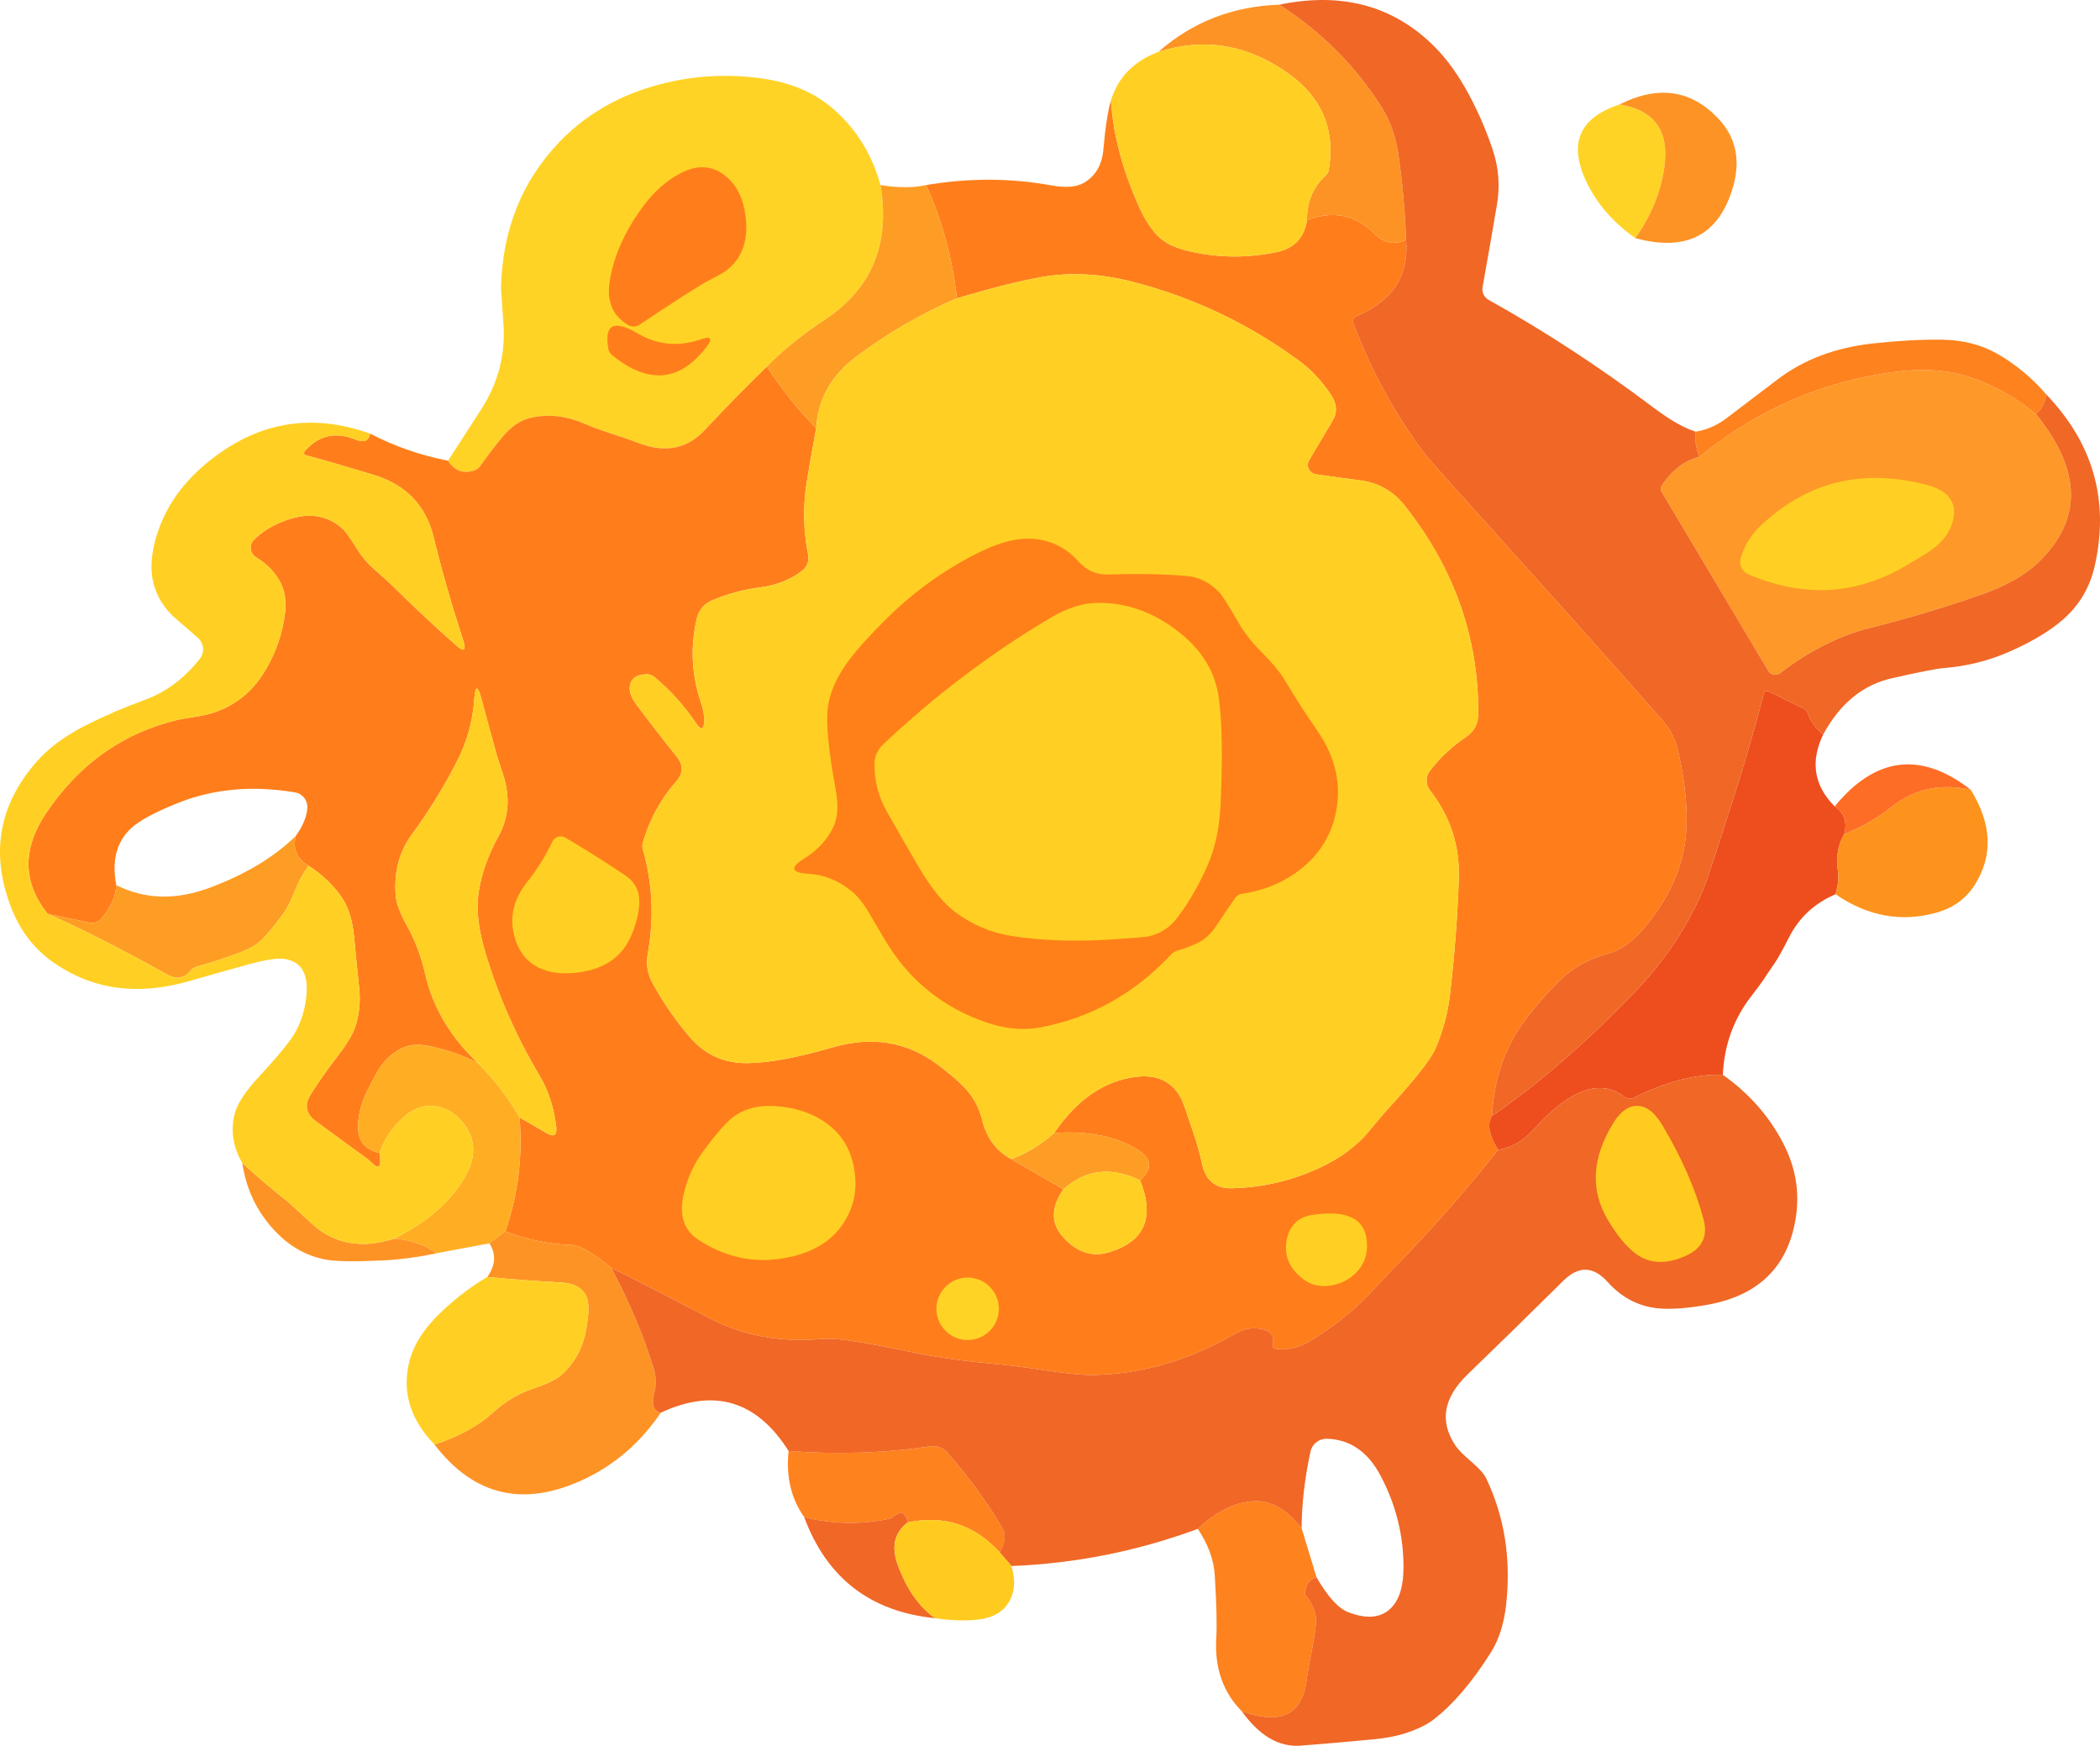 <?xml version="1.0" encoding="UTF-8" standalone="no"?><!-- Generator: Gravit.io --><svg xmlns="http://www.w3.org/2000/svg" xmlns:xlink="http://www.w3.org/1999/xlink" style="isolation:isolate" viewBox="55.478 131.619 268.51 223.161" width="268.51pt" height="223.161pt"><defs><clipPath id="_clipPath_DPumeLPjWcI825QXOxw3P8K0sP4OAcQ2"><rect x="55.478" y="131.619" width="268.51" height="223.161"/></clipPath></defs><g clip-path="url(#_clipPath_DPumeLPjWcI825QXOxw3P8K0sP4OAcQ2)"><path d=" M 168.063 155.279 Q 169.953 166.519 160.993 172.449 Q 156.513 175.409 153.553 178.469 Q 149.493 182.419 145.613 186.569 Q 142.273 190.149 137.313 188.319 Q 135.903 187.799 135.783 187.759 Q 131.503 186.359 130.613 185.949 Q 126.753 184.179 123.233 185.049 Q 121.313 185.519 119.653 187.549 Q 118.213 189.309 116.903 191.159 C 116.745 191.413 116.477 191.62 116.143 191.749 Q 114.013 192.449 112.763 190.509 Q 114.933 187.179 117.073 183.839 Q 120.243 178.849 119.853 173.079 Q 119.533 168.489 119.533 168.419 Q 119.813 157.259 127.003 149.769 Q 131.803 144.779 138.823 142.689 Q 145.723 140.629 152.973 141.659 Q 158.453 142.439 161.993 145.519 Q 166.423 149.359 168.063 155.279 Z " fill="rgb(255,211,38)"/><path d=" M 262.553 144.969 Q 269.273 146.039 268.283 153.009 Q 267.593 157.809 264.573 162.059 Q 260.393 159.119 258.363 154.949 Q 254.783 147.539 262.553 144.969 Z " fill="rgb(255,211,38)"/><path d=" M 197.523 144.449 Q 197.973 151.189 201.243 158.319 Q 202.193 160.389 203.483 161.739 Q 204.713 162.999 206.983 163.589 Q 212.813 165.099 218.813 163.819 Q 222.063 163.119 222.593 159.759 Q 227.633 157.849 231.283 161.529 Q 233.033 163.299 235.263 162.259 Q 235.863 169.139 228.913 172.039 C 228.562 172.191 228.391 172.59 228.523 172.949 Q 231.983 182.139 237.723 189.709 Q 238.403 190.599 250.363 203.849 Q 259.233 213.689 267.993 223.629 Q 269.543 225.379 270.023 227.519 Q 271.443 233.799 271.053 238.259 Q 270.503 244.549 265.743 250.199 Q 263.463 252.899 261.063 253.529 Q 257.673 254.419 255.233 256.649 Q 253.473 258.249 250.933 261.429 Q 246.643 266.789 246.243 274.269 Q 245.273 275.779 247.033 278.599 Q 240.423 286.949 232.913 294.519 Q 232.833 294.599 230.653 296.949 Q 227.823 299.989 223.363 302.819 Q 220.923 304.379 218.613 304.039 C 218.47 304.014 218.347 303.936 218.276 303.825 C 218.205 303.713 218.193 303.58 218.243 303.459 Q 218.523 301.919 216.953 301.539 Q 215.123 301.119 213.513 302.049 Q 204.553 307.249 195.163 307.379 Q 193.063 307.399 188.503 306.699 Q 185.173 306.189 181.823 305.879 Q 176.243 305.349 171.893 304.429 Q 163.043 302.549 160.803 302.759 Q 152.733 303.509 146.363 300.199 Q 135.753 294.679 133.643 293.699 Q 130.133 290.819 128.553 290.759 Q 124.153 290.599 120.093 289.009 Q 122.533 281.979 121.903 274.449 L 125.403 276.479 Q 126.793 277.289 126.593 275.599 Q 126.153 271.949 124.453 269.089 Q 120.043 261.699 117.573 253.509 Q 116.213 249.009 116.643 245.899 Q 117.153 242.239 119.243 238.449 Q 121.203 234.869 119.783 230.559 Q 119.063 228.359 119.043 228.299 Q 118.023 224.659 117.053 221.009 Q 116.313 218.229 116.113 221.069 Q 115.813 225.219 113.923 228.909 Q 111.393 233.849 108.113 238.319 Q 105.723 241.589 106.073 246.079 Q 106.183 247.609 107.533 249.989 Q 109.043 252.649 109.863 256.199 Q 111.333 262.539 116.553 267.469 Q 113.533 265.959 110.263 265.319 Q 108.063 264.879 106.493 265.799 Q 104.683 266.859 103.653 268.719 Q 102.813 270.219 102.183 271.589 Q 101.533 272.999 101.303 274.759 Q 100.843 278.309 104.013 279.009 Q 104.383 281.559 103.153 280.389 Q 102.643 279.889 102.383 279.709 Q 99.113 277.339 95.853 274.939 Q 93.953 273.539 95.193 271.539 Q 96.643 269.209 98.523 266.789 Q 100.463 264.279 100.933 262.779 Q 101.663 260.509 101.413 257.999 Q 101.063 254.679 100.753 251.349 Q 100.433 248.049 99.063 246.159 Q 97.403 243.859 94.923 242.279 Q 92.683 240.969 93.303 238.469 Q 94.723 236.469 94.773 234.819 C 94.806 233.881 94.139 233.064 93.213 232.909 Q 85.093 231.549 78.343 234.219 Q 73.943 235.959 72.303 237.439 Q 69.443 240.029 70.343 244.759 Q 70.253 247.009 68.283 249.209 C 67.948 249.5 67.462 249.635 66.983 249.569 L 61.563 248.429 Q 56.783 242.419 61.363 235.569 Q 67.733 226.069 78.373 223.589 Q 78.393 223.579 80.883 223.169 Q 86.523 222.229 89.473 217.189 Q 91.423 213.859 91.903 210.129 Q 92.213 207.709 91.303 206.019 Q 90.283 204.109 88.233 202.869 C 87.848 202.638 87.593 202.243 87.54 201.8 C 87.488 201.356 87.643 200.913 87.963 200.599 Q 89.503 199.039 92.123 198.099 Q 96.513 196.529 99.463 199.379 Q 99.843 199.749 101.233 201.949 Q 102.093 203.299 103.283 204.349 Q 105.253 206.089 105.333 206.169 Q 109.373 210.189 113.743 214.059 Q 115.363 215.499 114.693 213.429 Q 112.493 206.719 110.923 200.289 Q 109.443 194.199 103.243 192.319 Q 97.373 190.539 94.613 189.819 C 94.497 189.797 94.403 189.718 94.366 189.613 C 94.329 189.508 94.354 189.392 94.433 189.309 Q 97.083 186.229 100.993 187.819 Q 102.523 188.449 102.803 187.049 Q 107.543 189.499 112.763 190.509 Q 114.013 192.449 116.143 191.749 C 116.477 191.62 116.745 191.413 116.903 191.159 Q 118.213 189.309 119.653 187.549 Q 121.313 185.519 123.233 185.049 Q 126.753 184.179 130.613 185.949 Q 131.503 186.359 135.783 187.759 Q 135.903 187.799 137.313 188.319 Q 142.273 190.149 145.613 186.569 Q 149.493 182.419 153.553 178.469 Q 156.233 182.689 159.843 186.349 Q 159.133 190.069 158.613 193.319 Q 157.893 197.939 158.813 202.559 C 158.962 203.308 158.676 204.077 158.073 204.549 Q 155.833 206.299 152.633 206.709 Q 149.503 207.119 146.603 208.329 Q 144.953 209.019 144.553 210.759 Q 143.333 216.089 145.063 221.299 Q 145.573 222.839 145.523 223.789 Q 145.433 225.479 144.493 224.079 Q 142.223 220.719 139.133 218.139 C 138.889 217.945 138.574 217.829 138.243 217.809 Q 136.173 217.819 136.003 219.409 Q 135.893 220.409 136.893 221.739 Q 139.383 225.079 142.003 228.329 Q 143.303 229.949 141.933 231.519 Q 138.963 234.899 137.693 239.269 C 137.584 239.585 137.584 239.923 137.693 240.239 Q 139.533 246.789 138.303 253.529 Q 137.943 255.499 138.903 257.259 Q 140.893 260.919 143.643 264.149 Q 146.633 267.659 151.303 267.509 Q 155.483 267.379 161.853 265.519 Q 169.503 263.279 175.393 267.719 Q 177.693 269.449 178.833 270.669 Q 180.483 272.419 181.053 274.759 Q 181.903 278.249 184.803 279.799 L 191.453 283.629 Q 189.053 287.079 191.363 289.699 Q 193.983 292.659 197.243 291.699 Q 204.103 289.669 201.263 282.509 Q 203.603 280.299 201.113 278.699 Q 196.933 275.999 190.263 276.449 Q 194.673 269.979 200.803 269.259 Q 204.893 268.779 206.583 272.199 Q 206.823 272.679 208.033 276.319 Q 208.783 278.539 209.213 280.519 Q 209.893 283.589 213.033 283.509 Q 218.993 283.359 224.363 280.819 Q 228.183 279.019 230.463 276.279 Q 232.363 273.999 232.403 273.959 Q 238.053 267.839 238.993 265.699 Q 240.453 262.379 240.873 258.769 Q 241.743 251.409 242.003 244.009 Q 242.233 237.659 238.313 232.629 C 237.748 231.904 237.744 230.889 238.303 230.159 Q 240.213 227.649 242.923 225.829 Q 244.483 224.769 244.493 222.879 Q 244.573 208.239 235.073 196.239 Q 232.863 193.449 229.303 193.009 Q 226.763 192.689 223.753 192.249 C 223.329 192.18 222.97 191.909 222.801 191.529 C 222.631 191.15 222.673 190.713 222.913 190.369 L 225.863 185.399 Q 226.813 183.799 225.643 182.059 Q 223.903 179.449 221.603 177.759 Q 212.063 170.729 200.563 167.709 Q 194.333 166.069 188.803 167.009 Q 184.763 167.699 177.823 169.749 Q 176.993 162.179 173.883 155.279 Q 182.083 153.889 189.923 155.319 Q 192.663 155.819 194.083 154.979 Q 196.293 153.669 196.553 150.759 Q 196.923 146.529 197.523 144.449 Z " fill="rgb(255,126,27)"/><path d=" M 315.803 184.549 Q 324.593 195.339 316.103 203.509 Q 313.543 205.979 308.693 207.669 Q 301.743 210.099 294.583 211.889 Q 288.673 213.369 283.073 217.679 C 282.842 217.852 282.547 217.919 282.263 217.863 C 281.978 217.808 281.731 217.636 281.583 217.389 L 267.953 194.519 C 267.784 194.25 267.792 193.911 267.973 193.649 Q 269.963 190.689 272.743 190.029 Q 283.983 180.849 298.073 179.119 Q 303.323 178.479 307.413 179.849 Q 311.973 181.379 315.803 184.549 Z " fill="rgb(254,152,40)"/><path d=" M 288.593 225.509 Q 286.093 230.719 290.063 234.699 Q 291.883 235.879 291.303 238.219 Q 290.063 240.289 290.493 243.069 Q 290.663 244.209 290.173 245.929 Q 286.163 247.629 284.233 251.429 Q 282.993 253.869 282.383 254.749 Q 281.643 255.809 280.943 256.879 Q 280.483 257.559 279.423 258.929 Q 276.013 263.319 275.763 269.009 Q 270.633 268.819 264.293 271.979 C 263.947 272.143 263.536 272.1 263.233 271.869 Q 260.693 269.849 257.363 271.319 Q 254.703 272.509 251.553 276.009 Q 249.603 278.189 247.033 278.599 Q 245.273 275.779 246.243 274.269 Q 255.103 268.179 264.363 258.569 Q 270.283 252.439 273.293 245.229 Q 273.863 243.869 277.383 232.799 Q 279.323 226.729 281.013 220.219 C 281.046 220.111 281.128 220.023 281.238 219.976 C 281.348 219.93 281.474 219.931 281.583 219.979 L 286.013 222.149 C 286.335 222.29 286.561 222.527 286.633 222.799 Q 287.193 224.399 288.593 225.509 Z " fill="rgb(238,78,29)"/><path d=" M 307.463 232.569 Q 311.513 239.139 307.973 244.729 Q 306.273 247.409 303.013 248.299 Q 296.313 250.139 290.173 245.929 Q 290.663 244.209 290.493 243.069 Q 290.063 240.289 291.303 238.219 Q 294.573 236.959 297.323 234.769 Q 301.643 231.299 307.463 232.569 Z " fill="rgb(253,147,29)"/><path d=" M 116.553 267.469 Q 119.893 270.849 121.903 274.449 Q 122.533 281.979 120.093 289.009 L 118.053 290.549 L 111.313 291.809 Q 108.743 290.059 105.803 289.969 Q 112.253 286.819 114.993 281.949 Q 117.233 277.939 114.423 274.849 Q 112.963 273.249 111.153 273.019 Q 109.083 272.749 107.283 274.249 Q 104.983 276.169 104.013 279.009 Q 100.843 278.309 101.303 274.759 Q 101.533 272.999 102.183 271.589 Q 102.813 270.219 103.653 268.719 Q 104.683 266.859 106.493 265.799 Q 108.063 264.879 110.263 265.319 Q 113.533 265.959 116.553 267.469 Z " fill="rgb(255,174,35)"/><path d=" M 168.063 155.279 Q 171.513 155.819 173.883 155.279 Q 176.993 162.179 177.823 169.749 Q 170.963 172.719 164.983 177.189 Q 160.163 180.789 159.843 186.349 Q 156.233 182.689 153.553 178.469 Q 156.513 175.409 160.993 172.449 Q 169.953 166.519 168.063 155.279 Z " fill="rgb(254,157,36)"/><path d=" M 93.303 238.469 Q 92.683 240.969 94.923 242.279 Q 93.853 243.809 93.253 245.319 Q 92.393 247.469 91.743 248.349 Q 90.673 249.809 89.503 251.169 Q 88.333 252.529 86.633 253.189 Q 83.673 254.339 80.603 255.189 C 80.274 255.303 80.001 255.492 79.823 255.729 Q 78.633 257.179 76.863 256.199 Q 67.763 251.139 61.563 248.429 L 66.983 249.569 C 67.462 249.635 67.948 249.5 68.283 249.209 Q 70.253 247.009 70.343 244.759 Q 75.843 247.529 82.363 245.069 Q 89.203 242.499 93.303 238.469 Z " fill="rgb(254,157,36)"/><path d=" M 190.263 276.449 Q 196.933 275.999 201.113 278.699 Q 203.603 280.299 201.263 282.509 Q 195.753 279.819 191.453 283.629 L 184.803 279.799 Q 187.943 278.539 190.263 276.449 Z " fill="rgb(254,157,36)"/><path d=" M 219.053 132.219 Q 227.073 137.359 232.083 145.239 Q 233.763 147.889 234.273 151.309 Q 235.063 156.749 235.263 162.259 Q 233.033 163.299 231.283 161.529 Q 227.633 157.849 222.593 159.759 Q 222.543 156.349 224.933 154.089 C 225.193 153.866 225.356 153.573 225.393 153.259 Q 226.643 145.539 220.113 140.949 Q 212.343 135.469 203.593 138.249 Q 210.093 132.529 219.053 132.219 Z " fill="rgb(254,147,37)"/><path d=" M 264.573 162.059 Q 267.593 157.809 268.283 153.009 Q 269.273 146.039 262.553 144.969 Q 269.913 141.279 275.113 146.699 Q 279.053 150.789 276.553 157.009 Q 273.553 164.509 264.573 162.059 Z " fill="rgb(254,147,37)"/><path d=" M 105.803 289.969 Q 108.743 290.059 111.313 291.809 Q 107.853 292.569 104.323 292.739 Q 99.213 292.979 97.303 292.659 Q 93.413 291.999 90.493 288.819 Q 87.183 285.229 86.453 280.279 Q 89.353 282.919 92.433 285.359 Q 92.533 285.439 95.333 288.019 Q 99.573 291.939 105.803 289.969 Z " fill="rgb(254,147,37)"/><path d=" M 120.093 289.009 Q 124.153 290.599 128.553 290.759 Q 130.133 290.819 133.643 293.699 Q 137.073 300.109 139.053 306.519 Q 139.553 308.119 139.123 309.739 Q 138.563 311.879 139.973 312.199 Q 136.133 317.829 130.383 320.599 Q 118.673 326.239 111.033 316.269 Q 115.663 314.759 118.493 312.199 Q 120.843 310.069 123.453 309.189 Q 126.303 308.229 127.173 307.449 Q 129.773 305.149 130.413 301.639 Q 130.863 299.179 130.643 297.989 Q 130.223 295.709 127.123 295.549 Q 122.453 295.299 117.783 294.849 Q 119.373 292.619 118.053 290.549 L 120.093 289.009 Z " fill="rgb(254,147,37)"/><path d=" M 222.593 159.759 Q 222.063 163.119 218.813 163.819 Q 212.813 165.099 206.983 163.589 Q 204.713 162.999 203.483 161.739 Q 202.193 160.389 201.243 158.319 Q 197.973 151.189 197.523 144.449 Q 198.883 140.029 203.593 138.249 Q 212.343 135.469 220.113 140.949 Q 226.643 145.539 225.393 153.259 C 225.356 153.573 225.193 153.866 224.933 154.089 Q 222.543 156.349 222.593 159.759 Z " fill="rgb(255,208,35)"/><path d=" M 190.263 276.449 Q 187.943 278.539 184.803 279.799 Q 181.903 278.249 181.053 274.759 Q 180.483 272.419 178.833 270.669 Q 177.693 269.449 175.393 267.719 Q 169.503 263.279 161.853 265.519 Q 155.483 267.379 151.303 267.509 Q 146.633 267.659 143.643 264.149 Q 140.893 260.919 138.903 257.259 Q 137.943 255.499 138.303 253.529 Q 139.533 246.789 137.693 240.239 C 137.584 239.923 137.584 239.585 137.693 239.269 Q 138.963 234.899 141.933 231.519 Q 143.303 229.949 142.003 228.329 Q 139.383 225.079 136.893 221.739 Q 135.893 220.409 136.003 219.409 Q 136.173 217.819 138.243 217.809 C 138.574 217.829 138.889 217.945 139.133 218.139 Q 142.223 220.719 144.493 224.079 Q 145.433 225.479 145.523 223.789 Q 145.573 222.839 145.063 221.299 Q 143.333 216.089 144.553 210.759 Q 144.953 209.019 146.603 208.329 Q 149.503 207.119 152.633 206.709 Q 155.833 206.299 158.073 204.549 C 158.676 204.077 158.962 203.308 158.813 202.559 Q 157.893 197.939 158.613 193.319 Q 159.133 190.069 159.843 186.349 Q 160.163 180.789 164.983 177.189 Q 170.963 172.719 177.823 169.749 Q 184.763 167.699 188.803 167.009 Q 194.333 166.069 200.563 167.709 Q 212.063 170.729 221.603 177.759 Q 223.903 179.449 225.643 182.059 Q 226.813 183.799 225.863 185.399 L 222.913 190.369 C 222.673 190.713 222.631 191.15 222.801 191.529 C 222.97 191.909 223.329 192.18 223.753 192.249 Q 226.763 192.689 229.303 193.009 Q 232.863 193.449 235.073 196.239 Q 244.573 208.239 244.493 222.879 Q 244.483 224.769 242.923 225.829 Q 240.213 227.649 238.303 230.159 C 237.744 230.889 237.748 231.904 238.313 232.629 Q 242.233 237.659 242.003 244.009 Q 241.743 251.409 240.873 258.769 Q 240.453 262.379 238.993 265.699 Q 238.053 267.839 232.403 273.959 Q 232.363 273.999 230.463 276.279 Q 228.183 279.019 224.363 280.819 Q 218.993 283.359 213.033 283.509 Q 209.893 283.589 209.213 280.519 Q 208.783 278.539 208.033 276.319 Q 206.823 272.679 206.583 272.199 Q 204.893 268.779 200.803 269.259 Q 194.673 269.979 190.263 276.449 Z " fill="rgb(255,208,35)"/><path d=" M 102.803 187.049 Q 102.523 188.449 100.993 187.819 Q 97.083 186.229 94.433 189.309 C 94.354 189.392 94.329 189.508 94.366 189.613 C 94.403 189.718 94.497 189.797 94.613 189.819 Q 97.373 190.539 103.243 192.319 Q 109.443 194.199 110.923 200.289 Q 112.493 206.719 114.693 213.429 Q 115.363 215.499 113.743 214.059 Q 109.373 210.189 105.333 206.169 Q 105.253 206.089 103.283 204.349 Q 102.093 203.299 101.233 201.949 Q 99.843 199.749 99.463 199.379 Q 96.513 196.529 92.123 198.099 Q 89.503 199.039 87.963 200.599 C 87.643 200.913 87.488 201.356 87.54 201.8 C 87.593 202.243 87.848 202.638 88.233 202.869 Q 90.283 204.109 91.303 206.019 Q 92.213 207.709 91.903 210.129 Q 91.423 213.859 89.473 217.189 Q 86.523 222.229 80.883 223.169 Q 78.393 223.579 78.373 223.589 Q 67.733 226.069 61.363 235.569 Q 56.783 242.419 61.563 248.429 Q 67.763 251.139 76.863 256.199 Q 78.633 257.179 79.823 255.729 C 80.001 255.492 80.274 255.303 80.603 255.189 Q 83.673 254.339 86.633 253.189 Q 88.333 252.529 89.503 251.169 Q 90.673 249.809 91.743 248.349 Q 92.393 247.469 93.253 245.319 Q 93.853 243.809 94.923 242.279 Q 97.403 243.859 99.063 246.159 Q 100.433 248.049 100.753 251.349 Q 101.063 254.679 101.413 257.999 Q 101.663 260.509 100.933 262.779 Q 100.463 264.279 98.523 266.789 Q 96.643 269.209 95.193 271.539 Q 93.953 273.539 95.853 274.939 Q 99.113 277.339 102.383 279.709 Q 102.643 279.889 103.153 280.389 Q 104.383 281.559 104.013 279.009 Q 104.983 276.169 107.283 274.249 Q 109.083 272.749 111.153 273.019 Q 112.963 273.249 114.423 274.849 Q 117.233 277.939 114.993 281.949 Q 112.253 286.819 105.803 289.969 Q 99.573 291.939 95.333 288.019 Q 92.533 285.439 92.433 285.359 Q 89.353 282.919 86.453 280.279 Q 84.683 277.199 85.473 274.029 Q 85.963 272.069 88.643 269.189 Q 91.073 266.579 92.493 264.699 Q 94.283 262.319 94.643 259.019 Q 95.113 254.689 91.863 254.199 Q 90.493 253.999 87.313 254.879 Q 83.453 255.939 79.603 257.049 Q 69.813 259.859 62.353 254.679 Q 58.613 252.089 56.873 247.549 Q 52.933 237.259 60.123 229.029 Q 62.483 226.319 66.533 224.289 Q 70.143 222.479 73.953 221.099 Q 78.053 219.609 81.033 215.819 C 81.663 215.016 81.562 213.861 80.803 213.179 Q 79.663 212.159 78.043 210.779 Q 75.763 208.839 75.093 206.139 Q 74.523 203.879 75.273 200.909 Q 76.743 195.149 81.743 190.949 Q 91.293 182.929 102.803 187.049 Z " fill="rgb(255,208,35)"/><path d=" M 121.903 274.449 Q 119.893 270.849 116.553 267.469 Q 111.333 262.539 109.863 256.199 Q 109.043 252.649 107.533 249.989 Q 106.183 247.609 106.073 246.079 Q 105.723 241.589 108.113 238.319 Q 111.393 233.849 113.923 228.909 Q 115.813 225.219 116.113 221.069 Q 116.313 218.229 117.053 221.009 Q 118.023 224.659 119.043 228.299 Q 119.063 228.359 119.783 230.559 Q 121.203 234.869 119.243 238.449 Q 117.153 242.239 116.643 245.899 Q 116.213 249.009 117.573 253.509 Q 120.043 261.699 124.453 269.089 Q 126.153 271.949 126.593 275.599 Q 126.793 277.289 125.403 276.479 L 121.903 274.449 Z " fill="rgb(255,208,35)"/><path d=" M 201.263 282.509 Q 204.103 289.669 197.243 291.699 Q 193.983 292.659 191.363 289.699 Q 189.053 287.079 191.453 283.629 Q 195.753 279.819 201.263 282.509 Z " fill="rgb(255,208,35)"/><path d=" M 117.783 294.849 Q 122.453 295.299 127.123 295.549 Q 130.223 295.709 130.643 297.989 Q 130.863 299.179 130.413 301.639 Q 129.773 305.149 127.173 307.449 Q 126.303 308.229 123.453 309.189 Q 120.843 310.069 118.493 312.199 Q 115.663 314.759 111.033 316.269 Q 106.453 311.539 107.763 305.879 Q 108.513 302.609 111.693 299.519 Q 114.483 296.809 117.783 294.849 Z " fill="rgb(255,208,35)"/><path d=" M 317.093 182.009 Q 317.013 183.489 315.803 184.549 Q 311.973 181.379 307.413 179.849 Q 303.323 178.479 298.073 179.119 Q 283.983 180.849 272.743 190.029 Q 272.063 188.029 272.303 186.799 Q 274.433 186.439 276.163 185.129 Q 279.443 182.659 282.713 180.159 Q 287.763 176.289 295.053 175.509 Q 299.913 174.989 303.783 175.039 Q 307.873 175.099 310.973 176.909 Q 314.413 178.909 317.093 182.009 Z " fill="rgb(254,130,30)"/><path d=" M 183.303 330.049 Q 178.533 324.789 171.553 326.219 Q 171.153 324.369 169.863 325.369 Q 169.413 325.719 169.013 325.799 Q 163.653 326.879 158.303 325.549 Q 155.783 321.969 156.313 317.099 Q 165.893 317.789 174.343 316.499 C 175.212 316.363 176.09 316.685 176.663 317.349 Q 180.933 322.269 183.563 326.819 Q 184.043 327.649 183.903 328.419 Q 183.753 329.269 183.303 330.049 Z " fill="rgb(254,130,30)"/><path d=" M 221.903 326.949 L 223.803 333.219 Q 222.523 333.699 222.383 334.959 C 222.223 335.265 222.333 335.604 222.673 335.849 Q 223.733 337.339 223.743 338.699 Q 223.753 340.059 222.853 344.449 Q 222.833 344.529 222.493 346.719 Q 221.523 352.989 214.243 350.349 Q 210.653 346.719 210.993 341.009 Q 211.143 338.589 210.803 333.009 Q 210.623 330.019 208.633 327.049 Q 212.153 323.709 215.803 323.509 Q 218.983 323.329 221.903 326.949 Z " fill="rgb(254,130,30)"/><path d=" M 272.303 186.799 Q 272.063 188.029 272.743 190.029 Q 269.963 190.689 267.973 193.649 C 267.792 193.911 267.784 194.25 267.953 194.519 L 281.583 217.389 C 281.731 217.636 281.978 217.808 282.263 217.863 C 282.547 217.919 282.842 217.852 283.073 217.679 Q 288.673 213.369 294.583 211.889 Q 301.743 210.099 308.693 207.669 Q 313.543 205.979 316.103 203.509 Q 324.593 195.339 315.803 184.549 Q 317.013 183.489 317.093 182.009 Q 326.163 191.459 323.303 204.009 Q 322.353 208.169 319.123 210.929 Q 316.633 213.059 312.423 214.909 Q 308.473 216.659 304.053 217.009 Q 302.673 217.119 297.363 218.319 Q 291.813 219.579 288.593 225.509 Q 287.193 224.399 286.633 222.799 C 286.561 222.527 286.335 222.29 286.013 222.149 L 281.583 219.979 C 281.474 219.931 281.348 219.93 281.238 219.976 C 281.128 220.023 281.046 220.111 281.013 220.219 Q 279.323 226.729 277.383 232.799 Q 273.863 243.869 273.293 245.229 Q 270.283 252.439 264.363 258.569 Q 255.103 268.179 246.243 274.269 Q 246.643 266.789 250.933 261.429 Q 253.473 258.249 255.233 256.649 Q 257.673 254.419 261.063 253.529 Q 263.463 252.899 265.743 250.199 Q 270.503 244.549 271.053 238.259 Q 271.443 233.799 270.023 227.519 Q 269.543 225.379 267.993 223.629 Q 259.233 213.689 250.363 203.849 Q 238.403 190.599 237.723 189.709 Q 231.983 182.139 228.523 172.949 C 228.391 172.59 228.562 172.191 228.913 172.039 Q 235.863 169.139 235.263 162.259 Q 235.063 156.749 234.273 151.309 Q 233.763 147.889 232.083 145.239 Q 227.073 137.359 219.053 132.219 Q 231.043 129.729 238.893 137.579 Q 241.293 139.979 243.303 143.719 Q 245.103 147.079 246.323 150.709 Q 247.493 154.169 246.883 157.769 Q 245.993 163.019 245.043 168.319 C 244.925 168.971 245.234 169.626 245.813 169.949 Q 256.593 175.959 266.863 183.699 Q 270.093 186.129 272.303 186.799 Z " fill="rgb(240,103,38)"/><path d=" M 275.763 269.009 Q 280.733 272.519 283.433 277.669 Q 285.853 282.259 285.103 287.199 Q 283.673 296.599 273.873 298.389 Q 269.713 299.139 267.213 298.829 Q 263.623 298.369 261.053 295.509 Q 258.293 292.429 255.373 295.329 Q 249.283 301.359 243.113 307.319 Q 238.453 311.829 241.613 316.459 Q 242.133 317.209 243.593 318.449 Q 245.073 319.709 245.493 320.569 Q 249.033 327.959 248.053 336.759 Q 247.643 340.399 246.113 342.829 Q 242.523 348.539 238.743 351.449 Q 237.413 352.459 235.033 353.219 Q 233.433 353.729 231.013 353.959 Q 226.413 354.399 221.803 354.759 Q 217.643 355.089 214.243 350.349 Q 221.523 352.989 222.493 346.719 Q 222.833 344.529 222.853 344.449 Q 223.753 340.059 223.743 338.699 Q 223.733 337.339 222.673 335.849 C 222.333 335.604 222.223 335.265 222.383 334.959 Q 222.523 333.699 223.803 333.219 Q 225.943 336.949 227.863 337.699 Q 231.773 339.209 233.683 336.779 Q 234.923 335.199 234.933 331.969 Q 234.943 325.829 232.013 320.279 Q 229.583 315.659 225.143 315.529 C 224.129 315.503 223.241 316.201 223.033 317.189 Q 221.933 322.309 221.903 326.949 Q 218.983 323.329 215.803 323.509 Q 212.153 323.709 208.633 327.049 Q 197.083 331.319 184.803 331.799 L 183.303 330.049 Q 183.753 329.269 183.903 328.419 Q 184.043 327.649 183.563 326.819 Q 180.933 322.269 176.663 317.349 C 176.09 316.685 175.212 316.363 174.343 316.499 Q 165.893 317.789 156.313 317.099 Q 150.203 307.429 139.973 312.199 Q 138.563 311.879 139.123 309.739 Q 139.553 308.119 139.053 306.519 Q 137.073 300.109 133.643 293.699 Q 135.753 294.679 146.363 300.199 Q 152.733 303.509 160.803 302.759 Q 163.043 302.549 171.893 304.429 Q 176.243 305.349 181.823 305.879 Q 185.173 306.189 188.503 306.699 Q 193.063 307.399 195.163 307.379 Q 204.553 307.249 213.513 302.049 Q 215.123 301.119 216.953 301.539 Q 218.523 301.919 218.243 303.459 C 218.193 303.58 218.205 303.713 218.276 303.825 C 218.347 303.936 218.47 304.014 218.613 304.039 Q 220.923 304.379 223.363 302.819 Q 227.823 299.989 230.653 296.949 Q 232.833 294.599 232.913 294.519 Q 240.423 286.949 247.033 278.599 Q 249.603 278.189 251.553 276.009 Q 254.703 272.509 257.363 271.319 Q 260.693 269.849 263.233 271.869 C 263.536 272.1 263.947 272.143 264.293 271.979 Q 270.633 268.819 275.763 269.009 Z " fill="rgb(240,103,38)"/><path d=" M 171.553 326.219 Q 168.953 328.169 170.303 331.759 Q 172.043 336.389 175.053 338.469 Q 162.633 337.229 158.303 325.549 Q 163.653 326.879 169.013 325.799 Q 169.413 325.719 169.863 325.369 Q 171.153 324.369 171.553 326.219 Z " fill="rgb(240,103,38)"/><path d=" M 183.303 330.049 L 184.803 331.799 Q 185.733 334.959 184.073 336.969 Q 182.783 338.539 179.883 338.709 Q 177.473 338.849 175.053 338.469 Q 172.043 336.389 170.303 331.759 Q 168.953 328.169 171.553 326.219 Q 178.533 324.789 183.303 330.049 Z " fill="rgb(255,203,30)"/><path d=" M 307.463 232.569 Q 301.643 231.299 297.323 234.769 Q 294.573 236.959 291.303 238.219 Q 291.883 235.879 290.063 234.699 Q 297.893 225.149 307.463 232.569 Z " fill="rgb(254,109,37)"/><circle vector-effect="non-scaling-stroke" cx="179.203" cy="298.919" r="3.99" fill="rgb(255,211,38)"/><path d=" M 137.993 158.449 Q 140.133 155.499 142.853 154.139 Q 145.543 152.789 147.663 154.299 Q 149.863 155.869 150.303 159.259 Q 150.973 164.349 147.093 166.389 Q 145.273 167.339 145.213 167.379 Q 141.033 169.959 136.963 172.729 C 136.706 172.894 136.375 172.909 136.103 172.769 Q 133.443 171.229 133.893 167.929 Q 134.533 163.209 137.993 158.449 Z " fill="rgb(255,126,27)" vector-effect="non-scaling-stroke" stroke-width="1" stroke="rgb(255,126,27)" stroke-linejoin="miter" stroke-linecap="butt" stroke-miterlimit="4"/><path d=" M 145.783 175.999 Q 140.673 182.649 133.753 177.019 C 133.494 176.813 133.32 176.522 133.263 176.199 Q 132.433 171.549 136.993 174.229 Q 140.783 176.469 145.073 174.999 Q 147.083 174.319 145.783 175.999 Z " fill="rgb(255,126,27)"/><path d=" M 168.873 210.659 Q 173.883 205.699 180.163 202.479 Q 183.993 200.509 186.713 200.479 Q 190.733 200.419 193.423 203.439 Q 194.933 205.129 197.213 205.059 Q 203.063 204.869 207.303 205.259 Q 209.553 205.459 211.373 207.329 Q 211.913 207.889 213.733 211.039 Q 214.973 213.179 216.723 214.919 Q 218.803 216.969 219.783 218.609 Q 221.713 221.849 223.863 224.949 Q 227.553 230.259 226.193 235.919 Q 225.213 239.959 221.923 242.609 Q 218.663 245.229 214.233 245.879 C 213.916 245.928 213.634 246.097 213.453 246.349 Q 212.203 248.119 211.013 249.939 Q 209.993 251.479 208.663 252.129 Q 207.413 252.749 206.033 253.129 C 205.721 253.224 205.442 253.393 205.223 253.619 Q 198.223 261.119 188.493 262.949 Q 185.213 263.559 181.543 262.299 Q 173.223 259.419 168.703 251.889 Q 167.693 250.209 166.713 248.509 Q 165.523 246.459 164.313 245.489 Q 161.813 243.479 158.843 243.309 Q 155.483 243.109 158.353 241.329 Q 160.843 239.789 162.023 237.349 Q 162.883 235.559 162.333 232.589 Q 160.983 225.209 161.303 222.259 Q 161.643 219.119 164.193 215.799 Q 165.783 213.719 168.873 210.659 Z " fill="rgb(255,128,25)"/><path d=" M 126.113 239.199 C 126.257 238.9 126.52 238.676 126.838 238.581 C 127.155 238.486 127.498 238.528 127.783 238.699 Q 131.813 241.079 135.493 243.569 Q 137.403 244.869 137.203 247.359 Q 137.063 249.129 136.233 251.119 Q 134.363 255.619 128.553 256.009 Q 125.723 256.199 123.813 255.009 Q 121.933 253.829 121.253 251.309 Q 120.263 247.639 122.893 244.349 Q 124.723 242.069 126.113 239.199 Z " fill="rgb(255,208,35)"/><path d=" M 148.973 274.609 Q 151.153 272.799 154.553 273.009 Q 158.583 273.259 161.343 275.339 Q 164.113 277.439 164.713 281.129 Q 165.383 285.219 162.993 288.439 Q 160.983 291.139 157.143 292.139 Q 150.483 293.869 144.743 290.069 Q 141.993 288.249 142.893 284.279 Q 143.603 281.179 145.433 278.729 Q 147.683 275.689 148.973 274.609 Z " fill="rgb(255,208,35)"/><path d=" M 220.013 290.049 Q 220.573 287.319 223.333 286.909 Q 229.893 285.929 230.243 290.309 Q 230.463 292.999 228.493 294.649 Q 227.073 295.849 225.113 295.999 Q 223.333 296.139 221.903 294.969 Q 219.433 292.949 220.013 290.049 Z " fill="rgb(255,208,35)"/><path d=" M 261.743 275.199 Q 263.393 272.499 265.503 273.079 Q 266.843 273.449 268.073 275.519 Q 271.783 281.759 273.303 287.509 Q 274.163 290.749 271.003 292.159 Q 267.303 293.809 264.683 291.919 Q 262.883 290.619 261.043 287.529 Q 257.673 281.829 261.743 275.199 Z " fill="rgb(255,203,30)"/><path d=" M 280.833 199.289 Q 289.633 190.859 301.823 194.119 Q 305.863 195.209 304.493 198.699 Q 303.853 200.319 301.993 201.619 Q 301.223 202.149 298.763 203.589 Q 289.513 208.979 279.223 204.569 C 278.644 204.319 278.347 203.678 278.533 203.079 Q 279.213 200.849 280.833 199.289 Z " fill="rgb(255,208,35)" vector-effect="non-scaling-stroke" stroke-width="1" stroke="rgb(255,208,35)" stroke-linejoin="miter" stroke-linecap="butt" stroke-miterlimit="4"/><path d=" M 168.363 226.809 Q 178.353 217.369 189.793 210.599 Q 192.963 208.719 195.713 208.679 Q 201.783 208.589 206.863 212.949 Q 210.663 216.209 211.303 220.759 Q 211.973 225.539 211.533 234.609 Q 211.323 238.919 209.913 242.159 Q 208.233 246.009 205.993 248.949 Q 204.543 250.849 202.193 251.349 Q 201.873 251.409 197.903 251.689 Q 190.673 252.179 184.803 251.259 Q 180.903 250.649 177.673 248.249 Q 175.323 246.509 172.933 242.419 Q 170.873 238.909 168.873 235.359 Q 167.213 232.409 167.303 229.179 C 167.32 228.279 167.703 227.424 168.363 226.809 L 168.363 226.809 Z " fill="rgb(255,208,35)"/></g></svg>